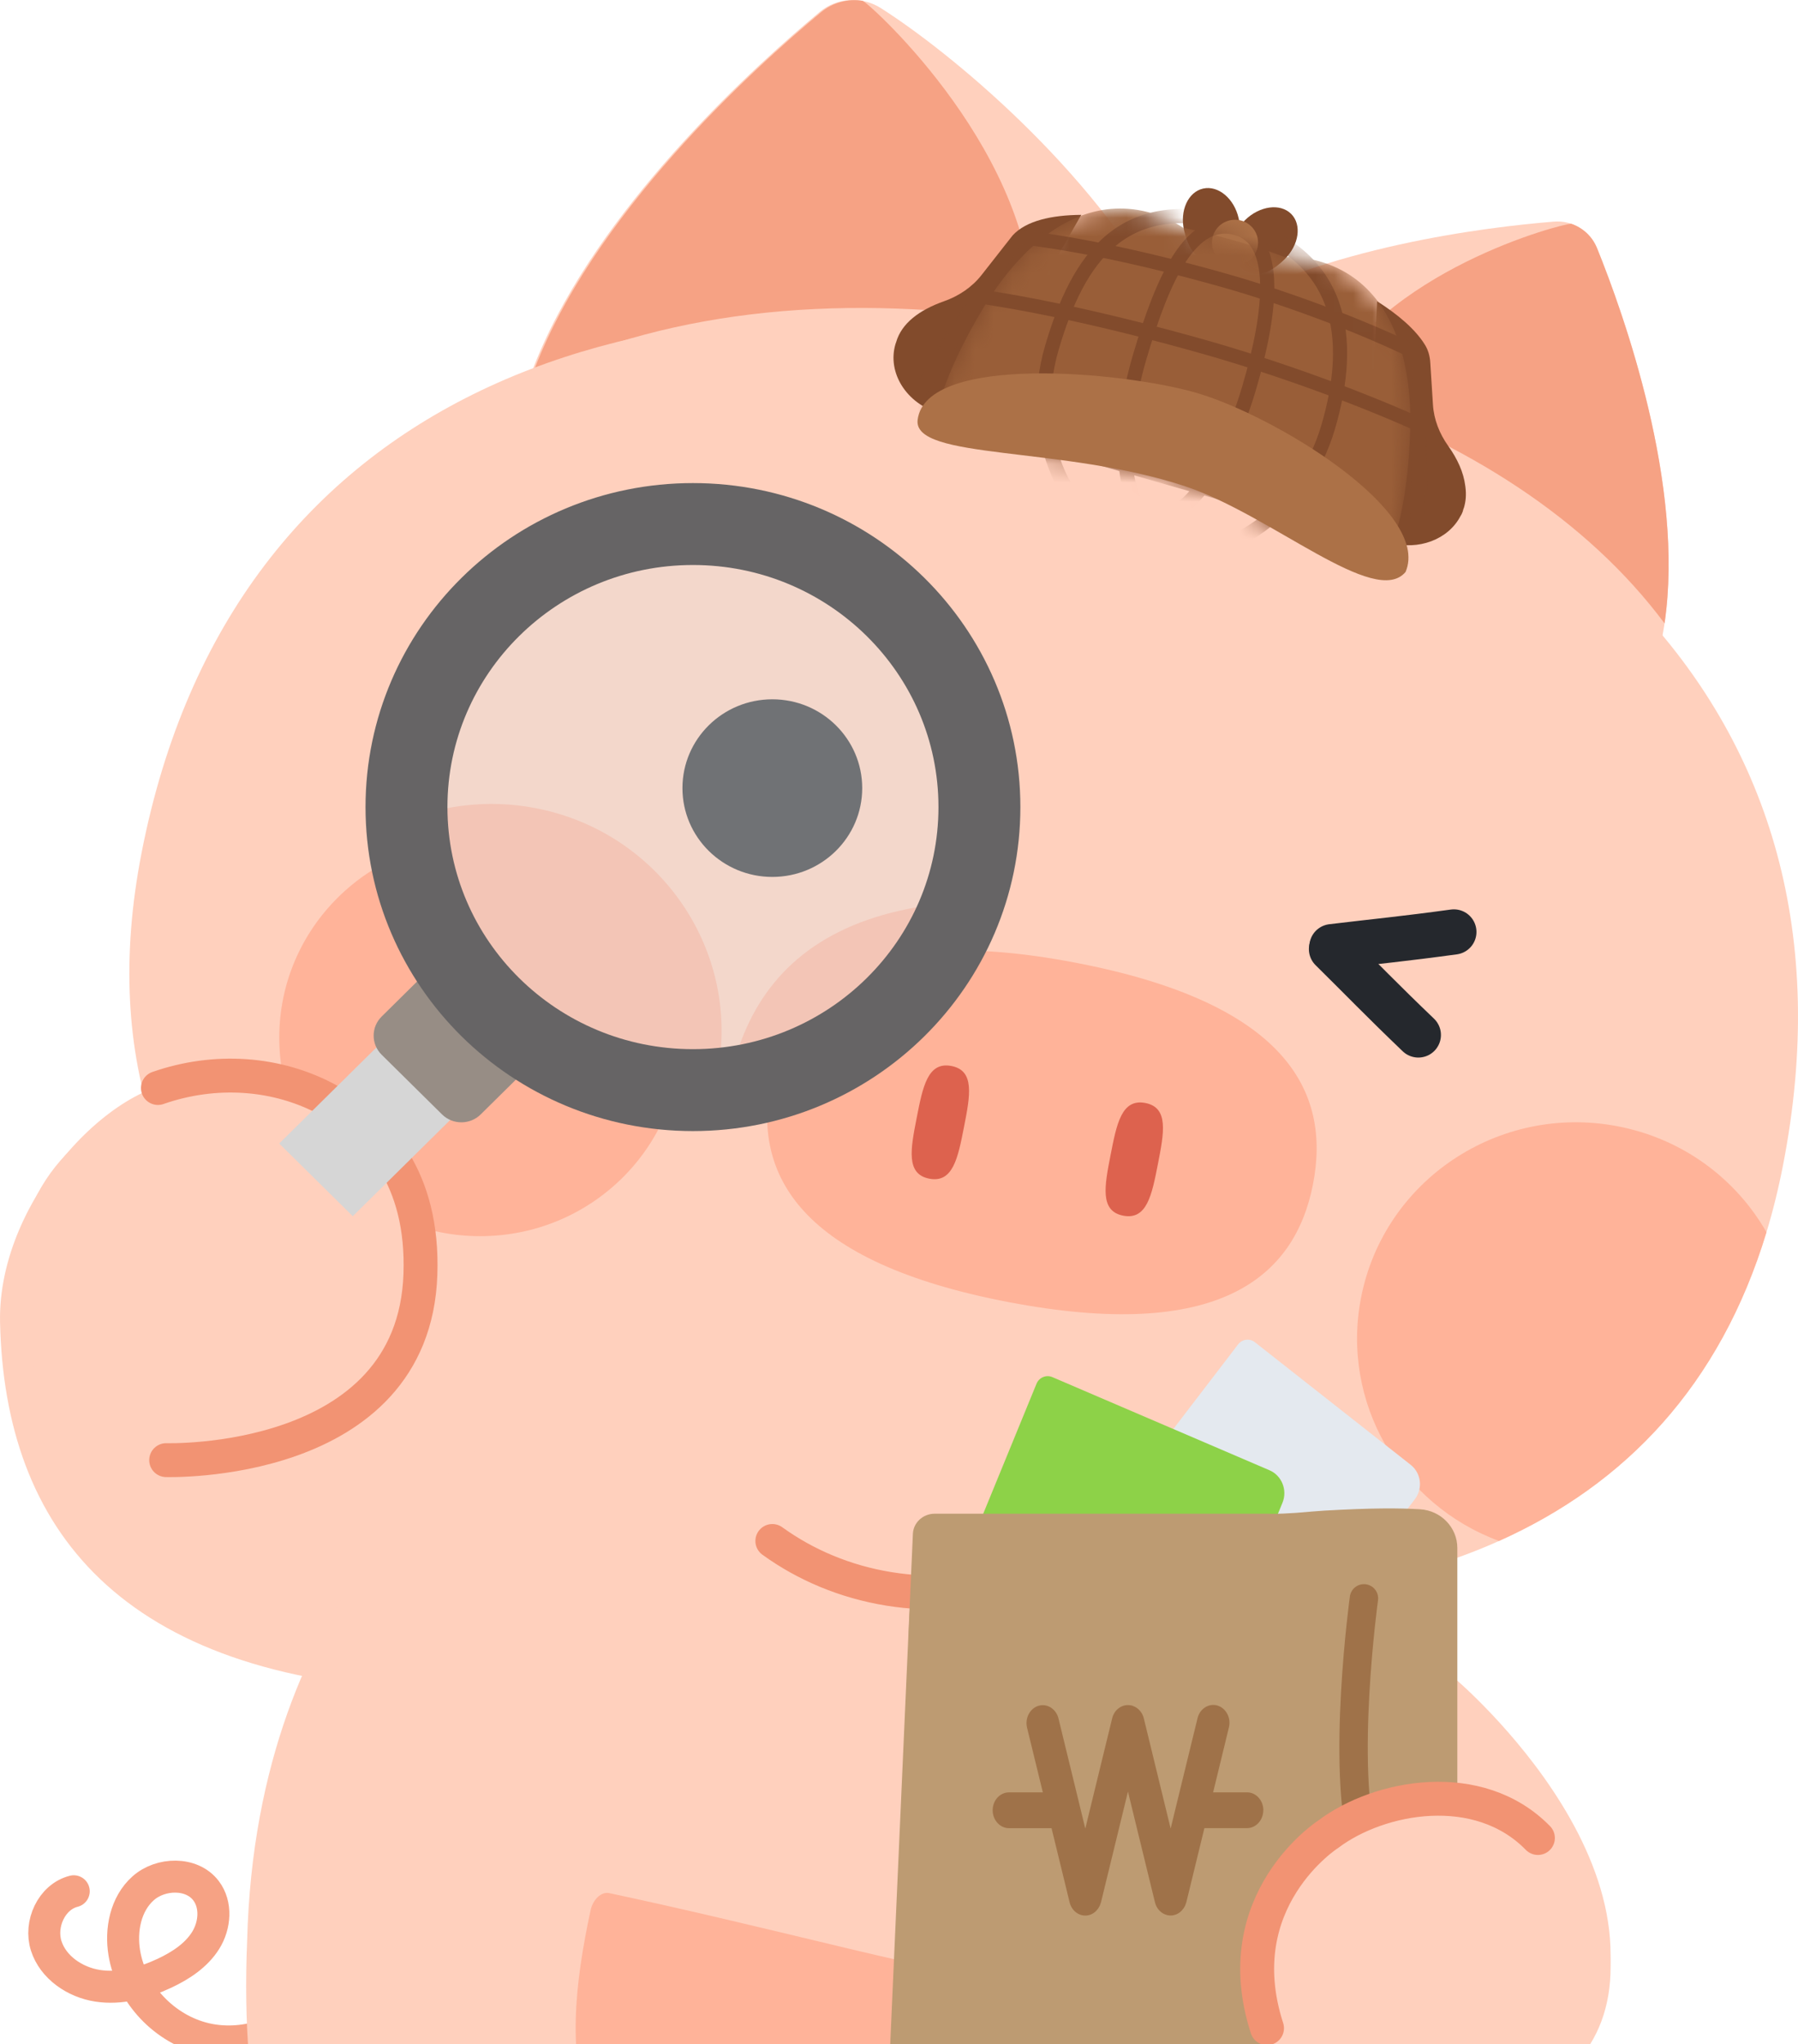 <svg width="95" height="108" viewBox="0 0 95 108" fill="none" xmlns="http://www.w3.org/2000/svg">
<g id="Layer_2" clip-path="url(#clip0_2089_25037)">
<g id="Group 1000011847">
<g id="Group 1000011848">
<path id="Vector" d="M3.897 99.926C2.718 100.224 2.076 101.662 2.441 102.808C2.806 103.954 3.964 104.738 5.166 104.921C6.368 105.104 7.599 104.771 8.698 104.254C9.549 103.853 10.372 103.315 10.867 102.522C11.362 101.729 11.451 100.637 10.883 99.893C10.133 98.906 8.482 98.945 7.558 99.774C6.633 100.602 6.367 101.966 6.568 103.184C6.926 105.354 8.699 107.228 10.867 107.726C13.034 108.225 15.463 107.318 16.755 105.529" stroke="#F6A284" stroke-width="1.69" stroke-linecap="round" stroke-linejoin="round"/>
<path id="Vector_2" d="M29.636 73.038L31.748 84.1L22.559 89.317C6.357 88.645 0.241 80.787 0.003 69.862C-0.141 63.253 6.357 56.582 10.488 57.148C13.63 57.578 16.317 55.295 19.082 56.83C21.594 58.224 21.461 64.047 21.282 69.157L29.636 73.037V73.038Z" fill="#FFD0BD"/>
<path id="Vector_3" d="M45.689 131C45.689 131 60.49 129.91 63.628 113.545C68.789 86.645 58.365 77.282 58.365 77.282L48.632 75.932L37.038 74.324L25.37 76.667C25.37 76.667 13.543 83.63 13.059 102.52C12.301 120.466 20.052 122.767 20.052 122.767L45.689 131Z" fill="#FFD0BD"/>
<path id="Vector_4" d="M43.306 0.636C36.684 6.147 12.255 28.652 39.637 40.174C44.751 42.326 50.767 42.214 55.377 39.144C76.537 25.058 53.806 5.049 46.542 0.429C45.534 -0.211 44.222 -0.129 43.306 0.635V0.636Z" fill="#FFD0BD"/>
<path id="Vector_5" d="M43.389 0.643C44.011 0.125 44.814 -0.079 45.582 0.043C46.025 0.248 54.879 8.28 54.569 16.994C44.83 15.495 35.67 16.272 28.116 19.836C31.179 11.428 39.84 3.595 43.389 0.641V0.643Z" fill="#F6A284"/>
<g id="Group">
<path id="Vector_6" d="M84.377 13.101C87.03 19.655 95.966 45.417 71.501 43.295C66.931 42.898 62.824 40.379 60.445 36.503C47.776 15.859 74.996 12.284 82.1 11.71C83.086 11.63 84.009 12.195 84.376 13.101H84.377Z" fill="#FFD0BD"/>
<path id="Vector_7" d="M84.377 13.101C84.128 12.486 83.622 12.028 83.017 11.822C82.613 11.802 73.009 14.25 69.809 20.712C77.488 23.361 83.851 27.442 87.949 32.937C89.025 25.64 85.799 16.612 84.379 13.101H84.377Z" fill="#F6A284"/>
</g>
<path id="Vector_8" d="M94.204 61.588C93.965 62.816 93.674 63.988 93.335 65.104C90.876 73.209 85.875 78.427 79.202 81.418C70.167 85.466 58.064 85.431 45.052 82.948C21.104 78.377 3.142 67.248 7.484 45.04C12.257 20.618 33.809 13.381 57.756 17.951C81.703 22.521 98.978 37.166 94.204 61.588Z" fill="#FFD0BD"/>
<g id="Group_2">
<path id="Vector_9" d="M69.375 62.563C70.343 57.61 67.882 52.975 56.803 50.86C45.724 48.746 41.693 52.143 40.725 57.096C39.757 62.049 42.218 66.684 53.297 68.799C64.376 70.913 68.407 67.516 69.376 62.563H69.375Z" fill="#FFB399"/>
<g id="Group_3">
<path id="Vector_10" d="M50.936 59.537C50.614 61.182 50.353 62.515 49.103 62.276C47.854 62.037 48.113 60.705 48.435 59.06C48.756 57.416 49.017 56.083 50.267 56.322C51.517 56.561 51.257 57.893 50.936 59.537Z" fill="#DD624E"/>
<path id="Vector_11" d="M61.182 61.492C60.861 63.137 60.599 64.47 59.349 64.231C58.1 63.992 58.359 62.66 58.681 61.016C59.002 59.371 59.263 58.038 60.513 58.277C61.763 58.516 61.503 59.848 61.182 61.492Z" fill="#DD624E"/>
</g>
</g>
<path id="Vector_12" d="M40.838 45.631C42.579 45.631 43.991 44.236 43.991 42.515C43.991 40.794 42.579 39.399 40.838 39.399C39.096 39.399 37.684 40.794 37.684 42.515C37.684 44.236 39.096 45.631 40.838 45.631Z" fill="#25282D"/>
<path id="Vector_13" d="M25.37 65.314C31.232 65.314 35.985 60.618 35.985 54.825C35.985 49.033 31.232 44.337 25.37 44.337C19.507 44.337 14.755 49.033 14.755 54.825C14.755 60.618 19.507 65.314 25.37 65.314Z" fill="#FFB399"/>
<path id="Vector_14" d="M93.334 65.104C90.876 73.209 85.875 78.427 79.202 81.418C74.013 79.501 70.83 74.11 71.914 68.556C73.126 62.361 79.19 58.309 85.46 59.505C88.923 60.166 91.724 62.29 93.334 65.104Z" fill="#FFB399"/>
<path id="Vector_15" d="M40.808 81.419C42.554 82.681 44.646 83.574 46.966 83.95C49.287 84.325 51.558 84.135 53.62 83.487" stroke="#F29373" stroke-width="1.791" stroke-miterlimit="10" stroke-linecap="round"/>
<path id="Vector_16" d="M70.374 50.018C72.707 49.737 74.128 49.608 76.817 49.24" stroke="#25282D" stroke-width="2.388" stroke-miterlimit="10" stroke-linecap="round"/>
<path id="Vector_17" d="M70.351 50.148C72.014 51.791 72.991 52.816 74.94 54.683" stroke="#25282D" stroke-width="2.388" stroke-miterlimit="10" stroke-linecap="round"/>
<path id="Vector_18" d="M41.136 118.799C52.709 121.444 55.573 114.647 57.523 106.929C57.654 106.411 57.473 105.807 57.034 105.703C52.832 104.712 49.053 103.969 44.822 102.953C39.708 101.726 36.12 100.862 32.193 100.024C31.751 99.93 31.322 100.392 31.208 100.914C29.53 108.694 29.562 116.153 41.136 118.799Z" fill="#FFB399"/>
<path id="Vector_19" d="M8.634 77.733C8.634 77.733 21.7 78.144 22.056 67.934C22.234 62.828 19.77 60.159 17.261 58.764C14.499 57.23 11.187 57.046 8.199 58.087C4.856 59.253 0.651 62.034 0.795 68.637C0.795 68.637 1.625 76.886 8.634 77.732V77.733Z" fill="#FFD0BD"/>
<path id="Vector_20" d="M66.814 105.812C66.833 106.265 66.861 106.716 66.943 107.16C67.869 112.174 74.705 113.912 78.97 112.415C80.68 111.815 82.149 110.691 83.181 109.217C89.886 99.648 76.849 88.667 76.849 88.667C76.849 88.667 68.004 79.261 64.634 78.033C61.262 76.806 50.916 88.367 50.916 88.367C53.548 90.044 56.066 91.936 58.455 93.935C60.201 95.395 61.888 96.942 63.392 98.649C64.802 100.25 66.54 102.286 66.744 104.458C66.786 104.907 66.794 105.359 66.814 105.811V105.812Z" fill="#FFD0BD"/>
<path id="Vector_21" d="M8.78 77.147C8.78 77.147 21.858 77.558 22.213 67.338C22.391 62.228 19.924 59.556 17.414 58.162C14.649 56.626 11.334 56.442 8.344 57.485" stroke="#F29373" stroke-width="1.791" stroke-miterlimit="10" stroke-linecap="round"/>
<path id="Vector_22" d="M38.548 57.162C38.752 56.143 39.051 55.173 39.46 54.268C40.978 50.909 44.022 48.448 49.496 47.779C50.535 47.653 51.662 47.591 52.881 47.6C49.749 52.55 44.588 56.116 38.548 57.162Z" fill="#FFB399"/>
<path id="Vector_23" d="M40.807 46.333C43.43 46.333 45.556 44.232 45.556 41.641C45.556 39.049 43.43 36.948 40.807 36.948C38.184 36.948 36.058 39.049 36.058 41.641C36.058 44.232 38.184 46.333 40.807 46.333Z" fill="#25282D"/>
<path id="Vector_24" d="M38.115 55.053C38.089 55.618 38.019 56.188 37.908 56.76C37.879 56.903 37.848 57.046 37.815 57.188C34.833 56.913 32.071 55.891 29.723 54.312C27.908 53.093 26.341 51.542 25.109 49.749C23.745 47.763 22.793 45.477 22.373 43.015C23.064 42.803 23.776 42.651 24.505 42.564C25.732 42.416 27.002 42.451 28.28 42.695C34.293 43.842 38.406 49.183 38.113 55.055L38.115 55.053Z" fill="#FFB399"/>
<path id="Vector_25" opacity="0.4" d="M36.617 55.739C43.925 55.739 49.85 49.885 49.85 42.664C49.85 35.442 43.925 29.588 36.617 29.588C29.308 29.588 23.383 35.442 23.383 42.664C23.383 49.885 29.308 55.739 36.617 55.739Z" fill="#E2E2E2"/>
</g>
<g id="Group 1000011849">
<path id="Vector_26" d="M66.984 88.335L58.246 81.456C57.969 81.237 57.919 80.832 58.132 80.549L65.419 71.029C65.632 70.752 66.022 70.701 66.299 70.913L74.534 77.393C75.088 77.83 75.188 78.64 74.761 79.206L67.871 88.212C67.657 88.489 67.267 88.54 66.99 88.328L66.984 88.335Z" fill="#E4E9EF"/>
<path id="Vector_27" d="M55.603 72.761L67.077 77.683C67.726 77.961 68.034 78.732 67.762 79.397L63.357 90.143C63.221 90.475 62.844 90.633 62.519 90.494L50.455 85.319C50.13 85.18 49.976 84.794 50.112 84.462L54.765 73.112C54.901 72.779 55.278 72.622 55.603 72.761Z" fill="#8DD248"/>
<path id="Vector_28" d="M67.132 79.978H49.385C48.772 79.978 48.261 80.443 48.234 81.039L47.001 108.791C46.974 109.42 47.498 109.943 48.152 109.943H75.849C76.482 109.943 77 109.446 77 108.837V81.785C77 80.712 76.142 79.808 75.025 79.743C73.908 79.677 72.498 79.671 69.972 79.815C69.638 79.834 69.127 79.88 68.48 79.933C68.038 79.965 67.588 79.985 67.139 79.985L67.132 79.978Z" fill="#BD9B72"/>
<path id="Vector_29" d="M48.586 80.752C48.586 80.752 47.374 87.122 48.436 91.456L51.474 89.263L48.586 80.752Z" fill="#BD9B72"/>
<path id="Vector_30" d="M66.748 95.645C66.748 95.905 66.65 96.142 66.496 96.313C66.341 96.483 66.128 96.59 65.891 96.59H63.636L62.684 100.499C62.681 100.513 62.673 100.524 62.671 100.536C62.663 100.567 62.652 100.596 62.639 100.626C62.632 100.649 62.621 100.674 62.611 100.699C62.593 100.739 62.569 100.775 62.544 100.812C62.539 100.82 62.532 100.832 62.526 100.84C62.416 100.996 62.261 101.118 62.074 101.174C61.618 101.31 61.145 101.009 61.024 100.509L60.068 96.592L59.608 94.702L59.597 94.656L59.587 94.702L59.127 96.592L58.174 100.503C58.172 100.517 58.164 100.529 58.161 100.54C58.154 100.571 58.141 100.6 58.13 100.63C58.12 100.656 58.112 100.679 58.102 100.703C58.081 100.743 58.06 100.779 58.035 100.816C58.03 100.825 58.022 100.836 58.017 100.845C57.907 101.001 57.752 101.122 57.565 101.178C57.109 101.314 56.636 101.014 56.515 100.513L55.56 96.593H53.308C52.837 96.593 52.449 96.168 52.449 95.646C52.449 95.124 52.836 94.702 53.308 94.702H55.1L54.266 91.283C54.145 90.779 54.418 90.261 54.873 90.126C55.331 89.992 55.802 90.293 55.926 90.793L56.878 94.702L57.338 96.592L57.343 96.617L57.349 96.592L57.809 94.702L58.764 90.785C58.877 90.321 59.288 90.035 59.708 90.098C59.721 90.098 59.731 90.101 59.742 90.104C59.765 90.11 59.788 90.11 59.813 90.115C59.829 90.121 59.842 90.13 59.855 90.133C59.881 90.144 59.908 90.156 59.934 90.167C59.955 90.175 59.976 90.184 59.995 90.196C60.203 90.314 60.369 90.52 60.435 90.789L61.387 94.7L61.847 96.59L61.853 96.61L61.858 96.59L62.318 94.7L63.274 90.781C63.395 90.28 63.868 89.98 64.324 90.113C64.781 90.249 65.056 90.769 64.931 91.27L64.097 94.7H65.892C66.363 94.7 66.751 95.125 66.751 95.645H66.748Z" fill="#9F7249"/>
<path id="Vector_31" d="M72.066 84.45C72.066 84.45 70.833 93.419 72.066 97.655C73.298 101.885 71.521 106.12 71.521 106.12" stroke="#9F7249" stroke-width="1.5" stroke-linecap="round" stroke-linejoin="round"/>
</g>
<g id="Group_4">
<path id="Vector_32" d="M25.47 57.511L21.582 53.67L14.752 60.418L18.64 64.259L25.47 57.511Z" fill="#D6D6D6"/>
<path id="Vector_33" d="M27.779 54.511L24.587 51.358C24.023 50.8 23.109 50.8 22.545 51.358L20.165 53.71C19.601 54.267 19.601 55.17 20.165 55.727L23.356 58.881C23.92 59.438 24.834 59.438 25.398 58.881L27.779 56.529C28.343 55.972 28.343 55.068 27.779 54.511Z" fill="#978D85"/>
<path id="Vector_34" d="M36.613 57.597C44.972 57.597 51.749 50.902 51.749 42.642C51.749 34.383 44.972 27.688 36.613 27.688C28.254 27.688 21.477 34.383 21.477 42.642C21.477 50.902 28.254 57.597 36.613 57.597Z" stroke="#666465" stroke-width="4.328" stroke-miterlimit="10"/>
</g>
<g id="&#237;&#131;&#144;&#236;&#160;&#149;&#235;&#170;&#168;&#236;&#158;&#144;">
<g id="&#235;&#170;&#168;&#236;&#158;&#144;&#236;&#186;&#161;">
<g id="Group_5">
<path id="Vector_35" d="M77.352 26.816C77.454 26.472 77.474 26.123 77.433 25.781C77.43 25.75 77.425 25.717 77.422 25.686C77.422 25.677 77.42 25.669 77.418 25.66C77.329 24.955 77.008 24.248 76.516 23.558C76.056 22.912 75.761 22.167 75.712 21.38L75.571 19.157C75.551 18.831 75.467 18.507 75.294 18.226C74.786 17.398 73.867 16.62 72.763 15.918L72.146 28.002C72.502 28.293 72.927 28.527 73.412 28.666C74.953 29.109 76.519 28.497 77.159 27.283C77.209 27.208 77.253 27.124 77.286 27.028C77.298 26.994 77.302 26.96 77.312 26.926C77.325 26.889 77.341 26.853 77.352 26.815V26.816Z" fill="#824B2C"/>
<path id="Vector_36" d="M53.506 12.435L51.862 14.53C51.355 15.176 50.66 15.641 49.881 15.916C48.571 16.38 47.633 17.08 47.346 18.087C47.334 18.118 47.321 18.149 47.313 18.181C46.865 19.7 47.905 21.336 49.633 21.832C50.117 21.971 50.602 22.001 51.061 21.946L57.131 11.352C55.564 11.365 54.225 11.658 53.506 12.435Z" fill="#824B2C"/>
<g id="Group_6">
<path id="Vector_37" d="M65.445 11.528C65.811 13.114 65.236 13.563 64.439 13.741C63.643 13.92 62.905 13.663 62.564 12.177C62.324 11.134 62.773 10.142 63.57 9.963C64.366 9.785 65.206 10.484 65.445 11.528Z" fill="#824B2C"/>
<path id="Vector_38" d="M65.787 11.627C64.618 12.772 64.862 13.456 65.436 14.029C66.01 14.602 66.772 14.777 67.868 13.703C68.637 12.95 68.794 11.874 68.22 11.301C67.646 10.728 66.556 10.874 65.787 11.627Z" fill="#824B2C"/>
</g>
<path id="Vector_39" d="M65.254 14.02C65.927 14.02 66.472 13.481 66.472 12.816C66.472 12.151 65.927 11.611 65.254 11.611C64.581 11.611 64.036 12.151 64.036 12.816C64.036 13.481 64.581 14.02 65.254 14.02Z" fill="#AC7147"/>
<g id="Clip path group">
<mask id="mask0_2089_25037" style="mask-type:luminance" maskUnits="userSpaceOnUse" x="49" y="11" width="26" height="20">
<g id="clippath">
<path id="Vector_40" d="M73.88 27.741C74.229 26.401 74.448 24.742 74.508 22.703C74.546 21.453 74.511 18.215 72.811 15.938V15.935C72.811 15.935 72.808 15.933 72.807 15.932C72.1 14.989 71.11 14.21 69.716 13.808C69.104 13.632 68.489 13.564 67.88 13.58C66.965 13.239 66.114 12.964 65.429 12.767C64.628 12.537 63.611 12.269 62.506 12.029C62.007 11.699 61.454 11.433 60.851 11.26C59.508 10.874 58.29 10.981 57.212 11.367C57.202 11.367 57.191 11.367 57.179 11.367L57.169 11.384C54.451 12.378 52.634 15.142 51.981 16.229C50.921 17.991 50.205 19.51 49.773 20.832C49.522 21.601 49.368 22.302 49.299 22.942C50.973 24.132 57.551 23.845 63.06 25.684C66.032 26.676 69.863 29.717 72.366 30.982C72.996 30.208 73.51 29.153 73.877 27.743L73.88 27.741Z" fill="white"/>
</g>
</mask>
<g mask="url(#mask0_2089_25037)">
<g id="Group_7">
<path id="Vector_41" d="M73.88 27.74C74.228 26.399 74.448 24.741 74.508 22.702C74.546 21.453 74.511 18.214 72.811 15.937V15.934C72.811 15.934 72.808 15.932 72.806 15.931C72.1 14.988 71.11 14.209 69.715 13.807C69.104 13.631 68.488 13.563 67.88 13.579C66.964 13.238 66.113 12.963 65.429 12.766C64.628 12.536 63.611 12.268 62.506 12.028C62.006 11.698 61.454 11.432 60.851 11.259C59.508 10.873 58.289 10.98 57.212 11.366C57.202 11.366 57.19 11.366 57.179 11.366L57.169 11.383C54.451 12.377 52.634 15.141 51.981 16.227C50.921 17.989 50.205 19.509 49.773 20.831C49.522 21.6 49.344 21.835 49.275 22.475C50.949 23.665 57.55 23.845 63.059 25.683C66.031 26.675 69.899 28.955 72.402 30.219C73.032 29.446 73.509 29.152 73.877 27.742L73.88 27.74Z" fill="#995E38"/>
<path id="Vector_42" d="M48.177 21.349L53.757 12.511C57.99 12.982 62.804 14.276 64.897 14.877C67.642 15.666 71.653 17.073 74.988 18.716L74.903 29.033L48.177 21.349Z" stroke="#824B2C" stroke-width="0.747" stroke-linecap="round" stroke-linejoin="round"/>
<path id="Vector_43" d="M44.806 24.576L50.938 15.548C55.852 16.191 61.468 17.711 63.909 18.412C67.112 19.333 71.803 20.945 75.721 22.776L75.996 33.543L44.806 24.576Z" stroke="#824B2C" stroke-width="0.747" stroke-linecap="round" stroke-linejoin="round"/>
<path id="Vector_44" d="M70.178 22.558C68.784 27.3 64.385 30.204 60.354 29.047C56.323 27.887 54.187 23.104 55.581 18.361C56.975 13.618 59.32 10.124 65.404 11.873C70.912 13.457 71.572 17.816 70.177 22.559L70.178 22.558Z" stroke="#824B2C" stroke-width="0.747" stroke-linecap="round" stroke-linejoin="round"/>
<path id="Vector_45" d="M65.994 20.517C64.756 24.728 62.458 27.77 60.864 27.312C59.27 26.853 58.98 23.068 60.218 18.858C61.457 14.647 62.942 11.371 65.349 12.063C67.528 12.691 67.233 16.307 65.994 20.517Z" stroke="#824B2C" stroke-width="0.747" stroke-linecap="round" stroke-linejoin="round"/>
</g>
</g>
</g>
<path id="Vector_46" d="M74.266 30.219C72.658 32.142 67.184 27.215 62.645 25.701C56.17 23.541 48.212 24.317 48.485 22.179C48.931 18.679 59.315 19.635 63.18 20.746C67.29 21.928 75.642 26.979 74.266 30.219Z" fill="#AC7147"/>
</g>
</g>
</g>
<g id="Group 1000011850">
<path id="Vector_47" d="M73.088 112.545C73.088 112.545 84.773 112.891 85.092 104.289C85.252 99.988 83.046 97.739 80.802 96.564C78.332 95.272 75.37 95.116 72.698 95.994C69.707 96.977 65.948 99.319 66.077 104.882C66.077 104.882 66.819 111.832 73.088 112.545Z" fill="#FFD0BD"/>
<path id="Vector_48" d="M81.258 97.112C78.126 93.908 72.882 94.878 70.183 96.909C70.183 96.909 64.755 100.393 66.945 107.161" stroke="#F29373" stroke-width="1.791" stroke-miterlimit="10" stroke-linecap="round"/>
</g>
</g>
</g>
<defs>
<clipPath id="clip0_2089_25037">
<rect width="95" height="131" fill="white"/>
</clipPath>
</defs>
</svg>
